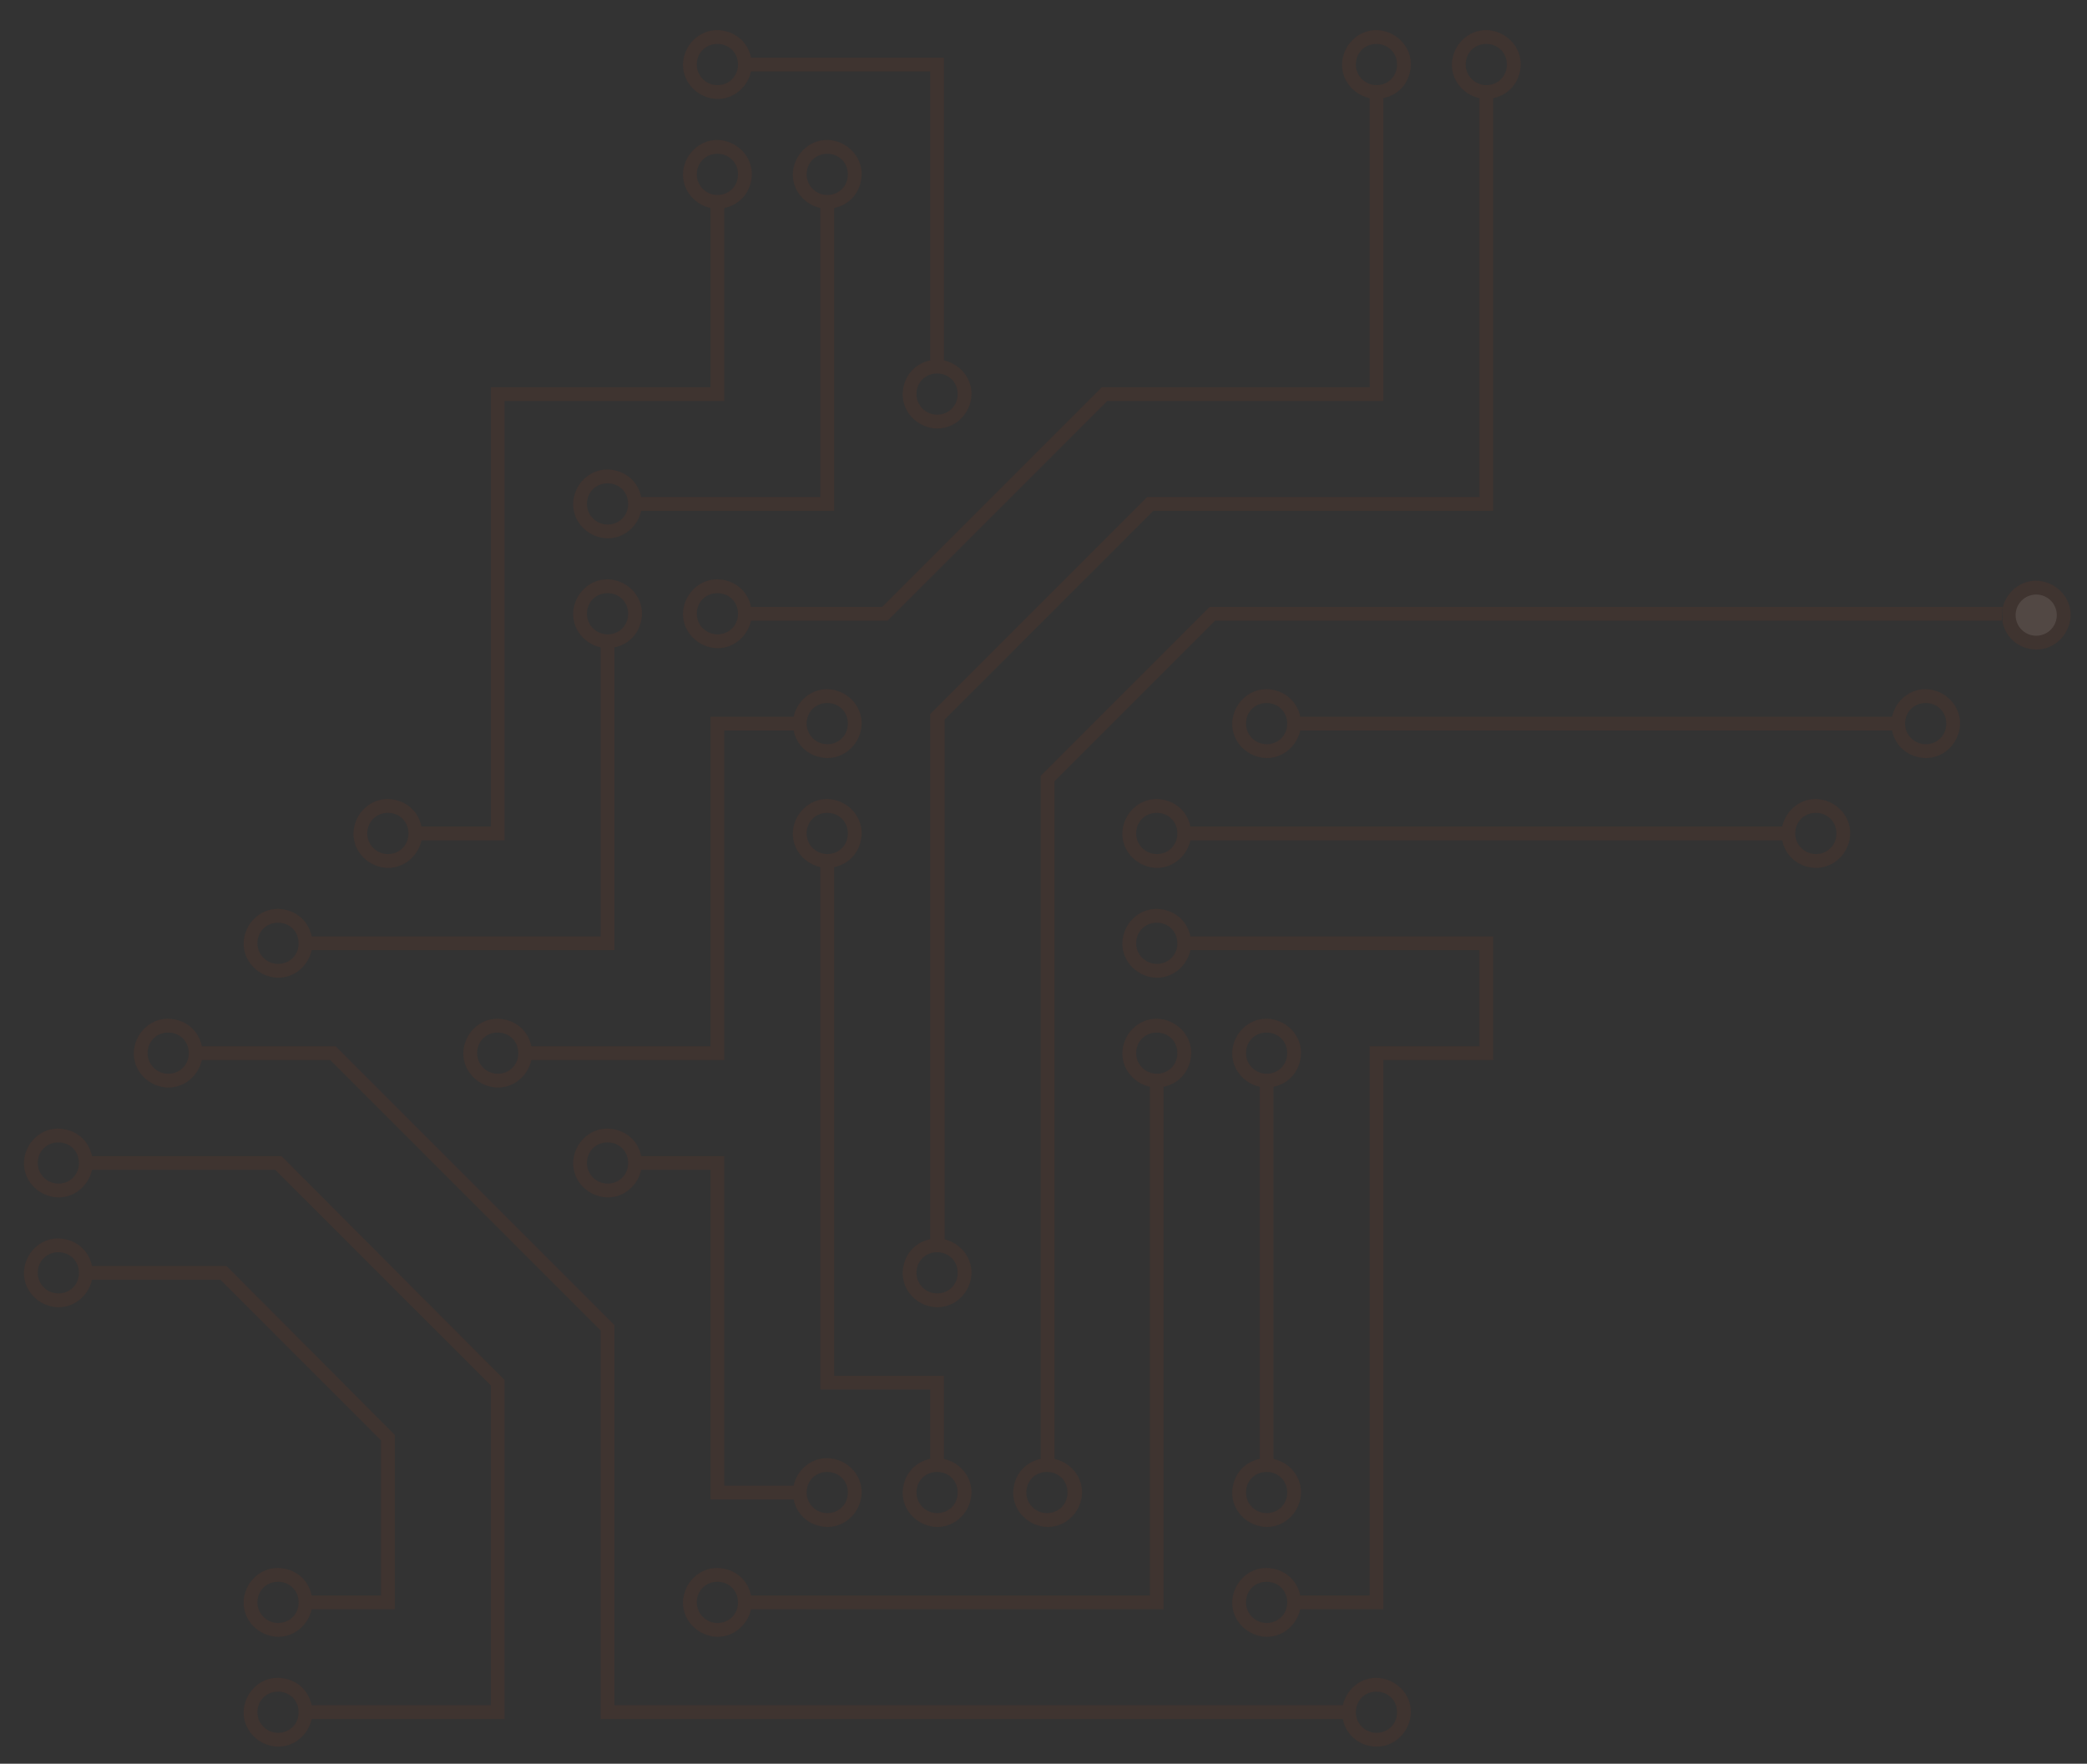 <?xml version="1.0" encoding="utf-8"?>
<!-- Generator: Adobe Illustrator 23.0.4, SVG Export Plug-In . SVG Version: 6.00 Build 0)  -->
<svg version="1.1" id="Layer_1" xmlns="http://www.w3.org/2000/svg" xmlns:xlink="http://www.w3.org/1999/xlink" x="0px" y="0px"
	 viewBox="0 0 304 256.9" style="enable-background:new 0 0 304 256.9;" xml:space="preserve">
<rect x="0" y="0" width="304" height="256.9" fill="#333333" stroke="none"/>
<style type="text/css">
	.st0{opacity:0.1;}
	.st1{fill:#AB3911;}
	.st2{opacity:0.1;fill:#FFFFFF;}
</style>
<g class="st0">
	<path class="st1" d="M259.6,120.4c0.6-2.7,3.2-4.5,5.9-3.9s4.5,3.2,3.9,5.9s-3.2,4.5-5.9,3.9c-2-0.4-3.5-1.9-3.9-3.9h-86.2
		c-0.6,2.7-3.2,4.5-5.9,3.9c-2.7-0.6-4.5-3.2-3.9-5.9s3.2-4.5,5.9-3.9c2,0.4,3.5,1.9,3.9,3.9H259.6z M189.4,106.4
		c-0.6,2.7-3.2,4.5-5.9,3.9c-2.7-0.6-4.5-3.2-3.9-5.9s3.2-4.5,5.9-3.9c2,0.4,3.5,1.9,3.9,3.9h86.2c0.6-2.7,3.2-4.5,5.9-3.9
		s4.5,3.2,3.9,5.9s-3.2,4.5-5.9,3.9c-2-0.4-3.5-1.9-3.9-3.9H189.4z M185.5,212.5c2.7,0.6,4.5,3.2,3.9,5.9c-0.6,2.7-3.2,4.5-5.9,3.9
		c-2.7-0.6-4.5-3.2-3.9-5.9c0.4-2,1.9-3.5,3.9-3.9v-54.2c-2.7-0.6-4.5-3.2-3.9-5.9c0.6-2.7,3.2-4.5,5.9-3.9c2.7,0.6,4.5,3.2,3.9,5.9
		c-0.4,2-1.9,3.5-3.9,3.9V212.5z M121.5,126.3v74.1h16v12.1c2.7,0.6,4.5,3.2,3.9,5.9c-0.6,2.7-3.2,4.5-5.9,3.9
		c-2.7-0.6-4.5-3.2-3.9-5.9c0.4-2,1.9-3.5,3.9-3.9v-10.1h-16v-76.1c-2.7-0.6-4.5-3.2-3.9-5.9s3.2-4.5,5.9-3.9
		c2.7,0.6,4.5,3.2,3.9,5.9C125,124.4,123.5,125.9,121.5,126.3L121.5,126.3z M115.6,104.4c0.6-2.7,3.2-4.5,5.9-3.9s4.5,3.2,3.9,5.9
		s-3.2,4.5-5.9,3.9c-2-0.4-3.5-1.9-3.9-3.9h-10.1v48H77.4c-0.6,2.7-3.2,4.5-5.9,3.9s-4.5-3.2-3.9-5.9s3.2-4.5,5.9-3.9
		c2,0.4,3.5,1.9,3.9,3.9h26.1v-48H115.6z M109.4,234.4c-0.6,2.7-3.2,4.5-5.9,3.9s-4.5-3.2-3.9-5.9s3.2-4.5,5.9-3.9
		c2,0.4,3.5,1.9,3.9,3.9h58.1v-74.1c-2.7-0.6-4.5-3.2-3.9-5.9c0.6-2.7,3.2-4.5,5.9-3.9c2.7,0.6,4.5,3.2,3.9,5.9
		c-0.4,2-1.9,3.5-3.9,3.9v76.1L109.4,234.4L109.4,234.4z M93.4,170.4c-0.6,2.7-3.2,4.5-5.9,3.9s-4.5-3.2-3.9-5.9s3.2-4.5,5.9-3.9
		c2,0.4,3.5,1.9,3.9,3.9h12.1v48h10.1c0.6-2.7,3.2-4.5,5.9-3.9s4.5,3.2,3.9,5.9c-0.6,2.7-3.2,4.5-5.9,3.9c-2-0.4-3.5-1.9-3.9-3.9
		h-12.1v-48H93.4z M189.4,234.4c-0.6,2.7-3.2,4.5-5.9,3.9c-2.7-0.6-4.5-3.2-3.9-5.9c0.6-2.7,3.2-4.5,5.9-3.9c2,0.4,3.5,1.9,3.9,3.9
		h10.1v-80h16v-14h-42.1c-0.6,2.7-3.2,4.5-5.9,3.9c-2.7-0.6-4.5-3.2-3.9-5.9c0.6-2.7,3.2-4.5,5.9-3.9c2,0.4,3.5,1.9,3.9,3.9h44.1v18
		h-16v80H189.4z M89.5,94.3v44.1H45.4c-0.6,2.7-3.2,4.5-5.9,3.9s-4.5-3.2-3.9-5.9s3.2-4.5,5.9-3.9c2,0.4,3.5,1.9,3.9,3.9h42.1V94.3
		c-2.7-0.6-4.5-3.2-3.9-5.9s3.2-4.5,5.9-3.9s4.5,3.2,3.9,5.9C93,92.4,91.5,93.9,89.5,94.3z M105.5,30.3v28.1h-32v64H61.4
		c-0.6,2.7-3.2,4.5-5.9,3.9s-4.5-3.2-3.9-5.9c0.6-2.7,3.2-4.5,5.9-3.9c2,0.4,3.5,1.9,3.9,3.9h10.1v-64h32V30.3
		c-2.7-0.6-4.5-3.2-3.9-5.9s3.2-4.5,5.9-3.9s4.5,3.2,3.9,5.9C109,28.4,107.5,29.9,105.5,30.3z M93.4,74.4c-0.6,2.7-3.2,4.5-5.9,3.9
		s-4.5-3.2-3.9-5.9s3.2-4.5,5.9-3.9c2,0.4,3.5,1.9,3.9,3.9h26.1V30.3c-2.7-0.6-4.5-3.2-3.9-5.9s3.2-4.5,5.9-3.9s4.5,3.2,3.9,5.9
		c-0.4,2-1.9,3.5-3.9,3.9v44.1H93.4z M109.4,10.4c-0.6,2.7-3.2,4.5-5.9,3.9s-4.5-3.2-3.9-5.9s3.2-4.5,5.9-3.9c2,0.4,3.5,1.9,3.9,3.9
		h28.1v44.1c2.7,0.6,4.5,3.2,3.9,5.9s-3.2,4.5-5.9,3.9s-4.5-3.2-3.9-5.9c0.4-2,1.9-3.5,3.9-3.9V10.4
		C135.5,10.4,109.4,10.4,109.4,10.4z M109.4,90.4c-0.6,2.7-3.2,4.5-5.9,3.9s-4.5-3.2-3.9-5.9s3.2-4.5,5.9-3.9c2,0.4,3.5,1.9,3.9,3.9
		h19.1l32-32h39V14.3c-2.7-0.6-4.5-3.2-3.9-5.9s3.2-4.5,5.9-3.9c2.7,0.6,4.5,3.2,3.9,5.9c-0.4,2-1.9,3.5-3.9,3.9v44.1h-40.2l-32,32
		C129.4,90.4,109.4,90.4,109.4,90.4z M137.5,180.5c2.7,0.6,4.5,3.2,3.9,5.9c-0.6,2.7-3.2,4.5-5.9,3.9c-2.7-0.6-4.5-3.2-3.9-5.9
		c0.4-2,1.9-3.5,3.9-3.9V104l31.6-31.6h48.4V14.3c-2.7-0.6-4.5-3.2-3.9-5.9s3.2-4.5,5.9-3.9c2.7,0.6,4.5,3.2,3.9,5.9
		c-0.4,2-1.9,3.5-3.9,3.9v60.1H168l-30.4,30.4V180.5z M291.6,90.4H177l-23.4,23.4v98.7c2.7,0.6,4.5,3.2,3.9,5.9
		c-0.6,2.7-3.2,4.5-5.9,3.9c-2.7-0.6-4.5-3.2-3.9-5.9c0.4-2,1.9-3.5,3.9-3.9V113l24.6-24.6h115.5 M-8.5,115.8V113 M45.4,234.4
		c-0.6,2.7-3.2,4.5-5.9,3.9s-4.5-3.2-3.9-5.9s3.2-4.5,5.9-3.9c2,0.4,3.5,1.9,3.9,3.9h10.1v-22.6l-23.4-23.4H13.4
		c-0.6,2.7-3.2,4.5-5.9,3.9s-4.5-3.2-3.9-5.9c0.6-2.7,3.2-4.5,5.9-3.9c2,0.4,3.5,1.9,3.9,3.9H33L57.5,209v25.4H45.4z M195.6,248.4
		c0.6-2.7,3.2-4.5,5.9-3.9c2.7,0.6,4.5,3.2,3.9,5.9c-0.6,2.7-3.2,4.5-5.9,3.9c-2-0.4-3.5-1.9-3.9-3.9H87.5v-56.6l-39.4-39.4H29.4
		c-0.6,2.7-3.2,4.5-5.9,3.9s-4.5-3.2-3.9-5.9c0.6-2.7,3.2-4.5,5.9-3.9c2,0.4,3.5,1.9,3.9,3.9h19.5L89.5,193v55.4L195.6,248.4
		L195.6,248.4z M45.4,250.4c-0.6,2.7-3.2,4.5-5.9,3.9s-4.5-3.2-3.9-5.9s3.2-4.5,5.9-3.9c2,0.4,3.5,1.9,3.9,3.9h26.1v-46.6
		l-31.4-31.4H13.4c-0.6,2.7-3.2,4.5-5.9,3.9s-4.5-3.2-3.9-5.9c0.6-2.7,3.2-4.5,5.9-3.9c2,0.4,3.5,1.9,3.9,3.9H41L73.5,201v49.4H45.4
		z M88.5,92.4c1.7,0,3-1.3,3-3s-1.3-3-3-3s-3,1.3-3,3S86.9,92.4,88.5,92.4z M88.5,76.4c1.7,0,3-1.3,3-3s-1.3-3-3-3s-3,1.3-3,3
		S86.9,76.4,88.5,76.4z M104.5,92.4c1.7,0,3-1.3,3-3s-1.3-3-3-3s-3,1.3-3,3S102.9,92.4,104.5,92.4z M120.5,108.4c1.7,0,3-1.3,3-3
		s-1.3-3-3-3s-3,1.3-3,3S118.9,108.4,120.5,108.4z M120.5,124.4c1.7,0,3-1.3,3-3s-1.3-3-3-3s-3,1.3-3,3S118.9,124.4,120.5,124.4z
		 M72.5,156.4c1.7,0,3-1.3,3-3s-1.3-3-3-3s-3,1.3-3,3S70.9,156.4,72.5,156.4z M88.5,172.4c1.7,0,3-1.3,3-3s-1.3-3-3-3s-3,1.3-3,3
		S86.9,172.4,88.5,172.4z M120.5,220.4c1.7,0,3-1.3,3-3s-1.3-3-3-3s-3,1.3-3,3S118.9,220.4,120.5,220.4z M104.5,236.4
		c1.7,0,3-1.3,3-3s-1.3-3-3-3s-3,1.3-3,3S102.9,236.4,104.5,236.4z M136.5,220.4c1.7,0,3-1.3,3-3s-1.3-3-3-3s-3,1.3-3,3
		S134.9,220.4,136.5,220.4z M136.5,188.4c1.7,0,3-1.3,3-3s-1.3-3-3-3s-3,1.3-3,3S134.9,188.4,136.5,188.4z M152.5,220.4
		c1.7,0,3-1.3,3-3s-1.3-3-3-3s-3,1.3-3,3S150.9,220.4,152.5,220.4z M184.5,236.4c1.7,0,3-1.3,3-3s-1.3-3-3-3s-3,1.3-3,3
		S182.9,236.4,184.5,236.4z M184.5,220.4c1.7,0,3-1.3,3-3s-1.3-3-3-3s-3,1.3-3,3S182.9,220.4,184.5,220.4z M168.5,156.4
		c1.7,0,3-1.3,3-3s-1.3-3-3-3s-3,1.3-3,3S166.9,156.4,168.5,156.4z M184.5,156.4c1.7,0,3-1.3,3-3s-1.3-3-3-3s-3,1.3-3,3
		S182.9,156.4,184.5,156.4z M200.5,252.4c1.7,0,3-1.3,3-3s-1.3-3-3-3s-3,1.3-3,3S198.9,252.4,200.5,252.4z M264.5,124.4
		c1.7,0,3-1.3,3-3s-1.3-3-3-3s-3,1.3-3,3S262.9,124.4,264.5,124.4z M168.5,124.4c1.7,0,3-1.3,3-3s-1.3-3-3-3s-3,1.3-3,3
		S166.9,124.4,168.5,124.4z M168.5,140.4c1.7,0,3-1.3,3-3s-1.3-3-3-3s-3,1.3-3,3S166.9,140.4,168.5,140.4z M184.5,108.4
		c1.7,0,3-1.3,3-3s-1.3-3-3-3s-3,1.3-3,3S182.9,108.4,184.5,108.4z M280.5,108.4c1.7,0,3-1.3,3-3s-1.3-3-3-3s-3,1.3-3,3
		S278.9,108.4,280.5,108.4z M216.5,12.4c1.7,0,3-1.3,3-3s-1.3-3-3-3l0,0c-1.7,0-3,1.3-3,3S214.9,12.4,216.5,12.4z M200.5,12.4
		c1.7,0,3-1.3,3-3s-1.3-3-3-3s-3,1.3-3,3S198.9,12.4,200.5,12.4z M40.5,252.4c1.7,0,3-1.3,3-3s-1.3-3-3-3s-3,1.3-3,3
		S38.9,252.4,40.5,252.4z M40.5,236.4c1.7,0,3-1.3,3-3s-1.3-3-3-3s-3,1.3-3,3S38.9,236.4,40.5,236.4z M104.5,28.4c1.7,0,3-1.3,3-3
		s-1.3-3-3-3s-3,1.3-3,3S102.9,28.4,104.5,28.4z M120.5,28.4c1.7,0,3-1.3,3-3s-1.3-3-3-3s-3,1.3-3,3S118.9,28.4,120.5,28.4z
		 M104.5,12.4c1.7,0,3-1.3,3-3s-1.3-3-3-3s-3,1.3-3,3S102.9,12.4,104.5,12.4z M136.5,60.4c1.7,0,3-1.3,3-3s-1.3-3-3-3s-3,1.3-3,3
		S134.9,60.4,136.5,60.4z M8.5,172.4c1.7,0,3-1.3,3-3s-1.3-3-3-3s-3,1.3-3,3S6.9,172.4,8.5,172.4z M8.5,188.4c1.7,0,3-1.3,3-3
		s-1.3-3-3-3s-3,1.3-3,3S6.9,188.4,8.5,188.4z M24.5,156.4c1.7,0,3-1.3,3-3s-1.3-3-3-3s-3,1.3-3,3S22.9,156.4,24.5,156.4z
		 M40.5,140.4c1.7,0,3-1.3,3-3s-1.3-3-3-3s-3,1.3-3,3S38.9,140.4,40.5,140.4z M56.5,124.4c1.7,0,3-1.3,3-3s-1.3-3-3-3s-3,1.3-3,3
		S54.9,124.4,56.5,124.4z"/>
	<path class="st1" d="M291.7,88.6c0.6-2.7,3.2-4.5,5.9-3.9s4.5,3.2,3.9,5.9s-3.2,4.5-5.9,3.9c-2-0.4-3.5-1.9-3.9-3.9"/>
</g>
<circle class="st2" cx="296.6" cy="89.6" r="3"/>
</svg>
